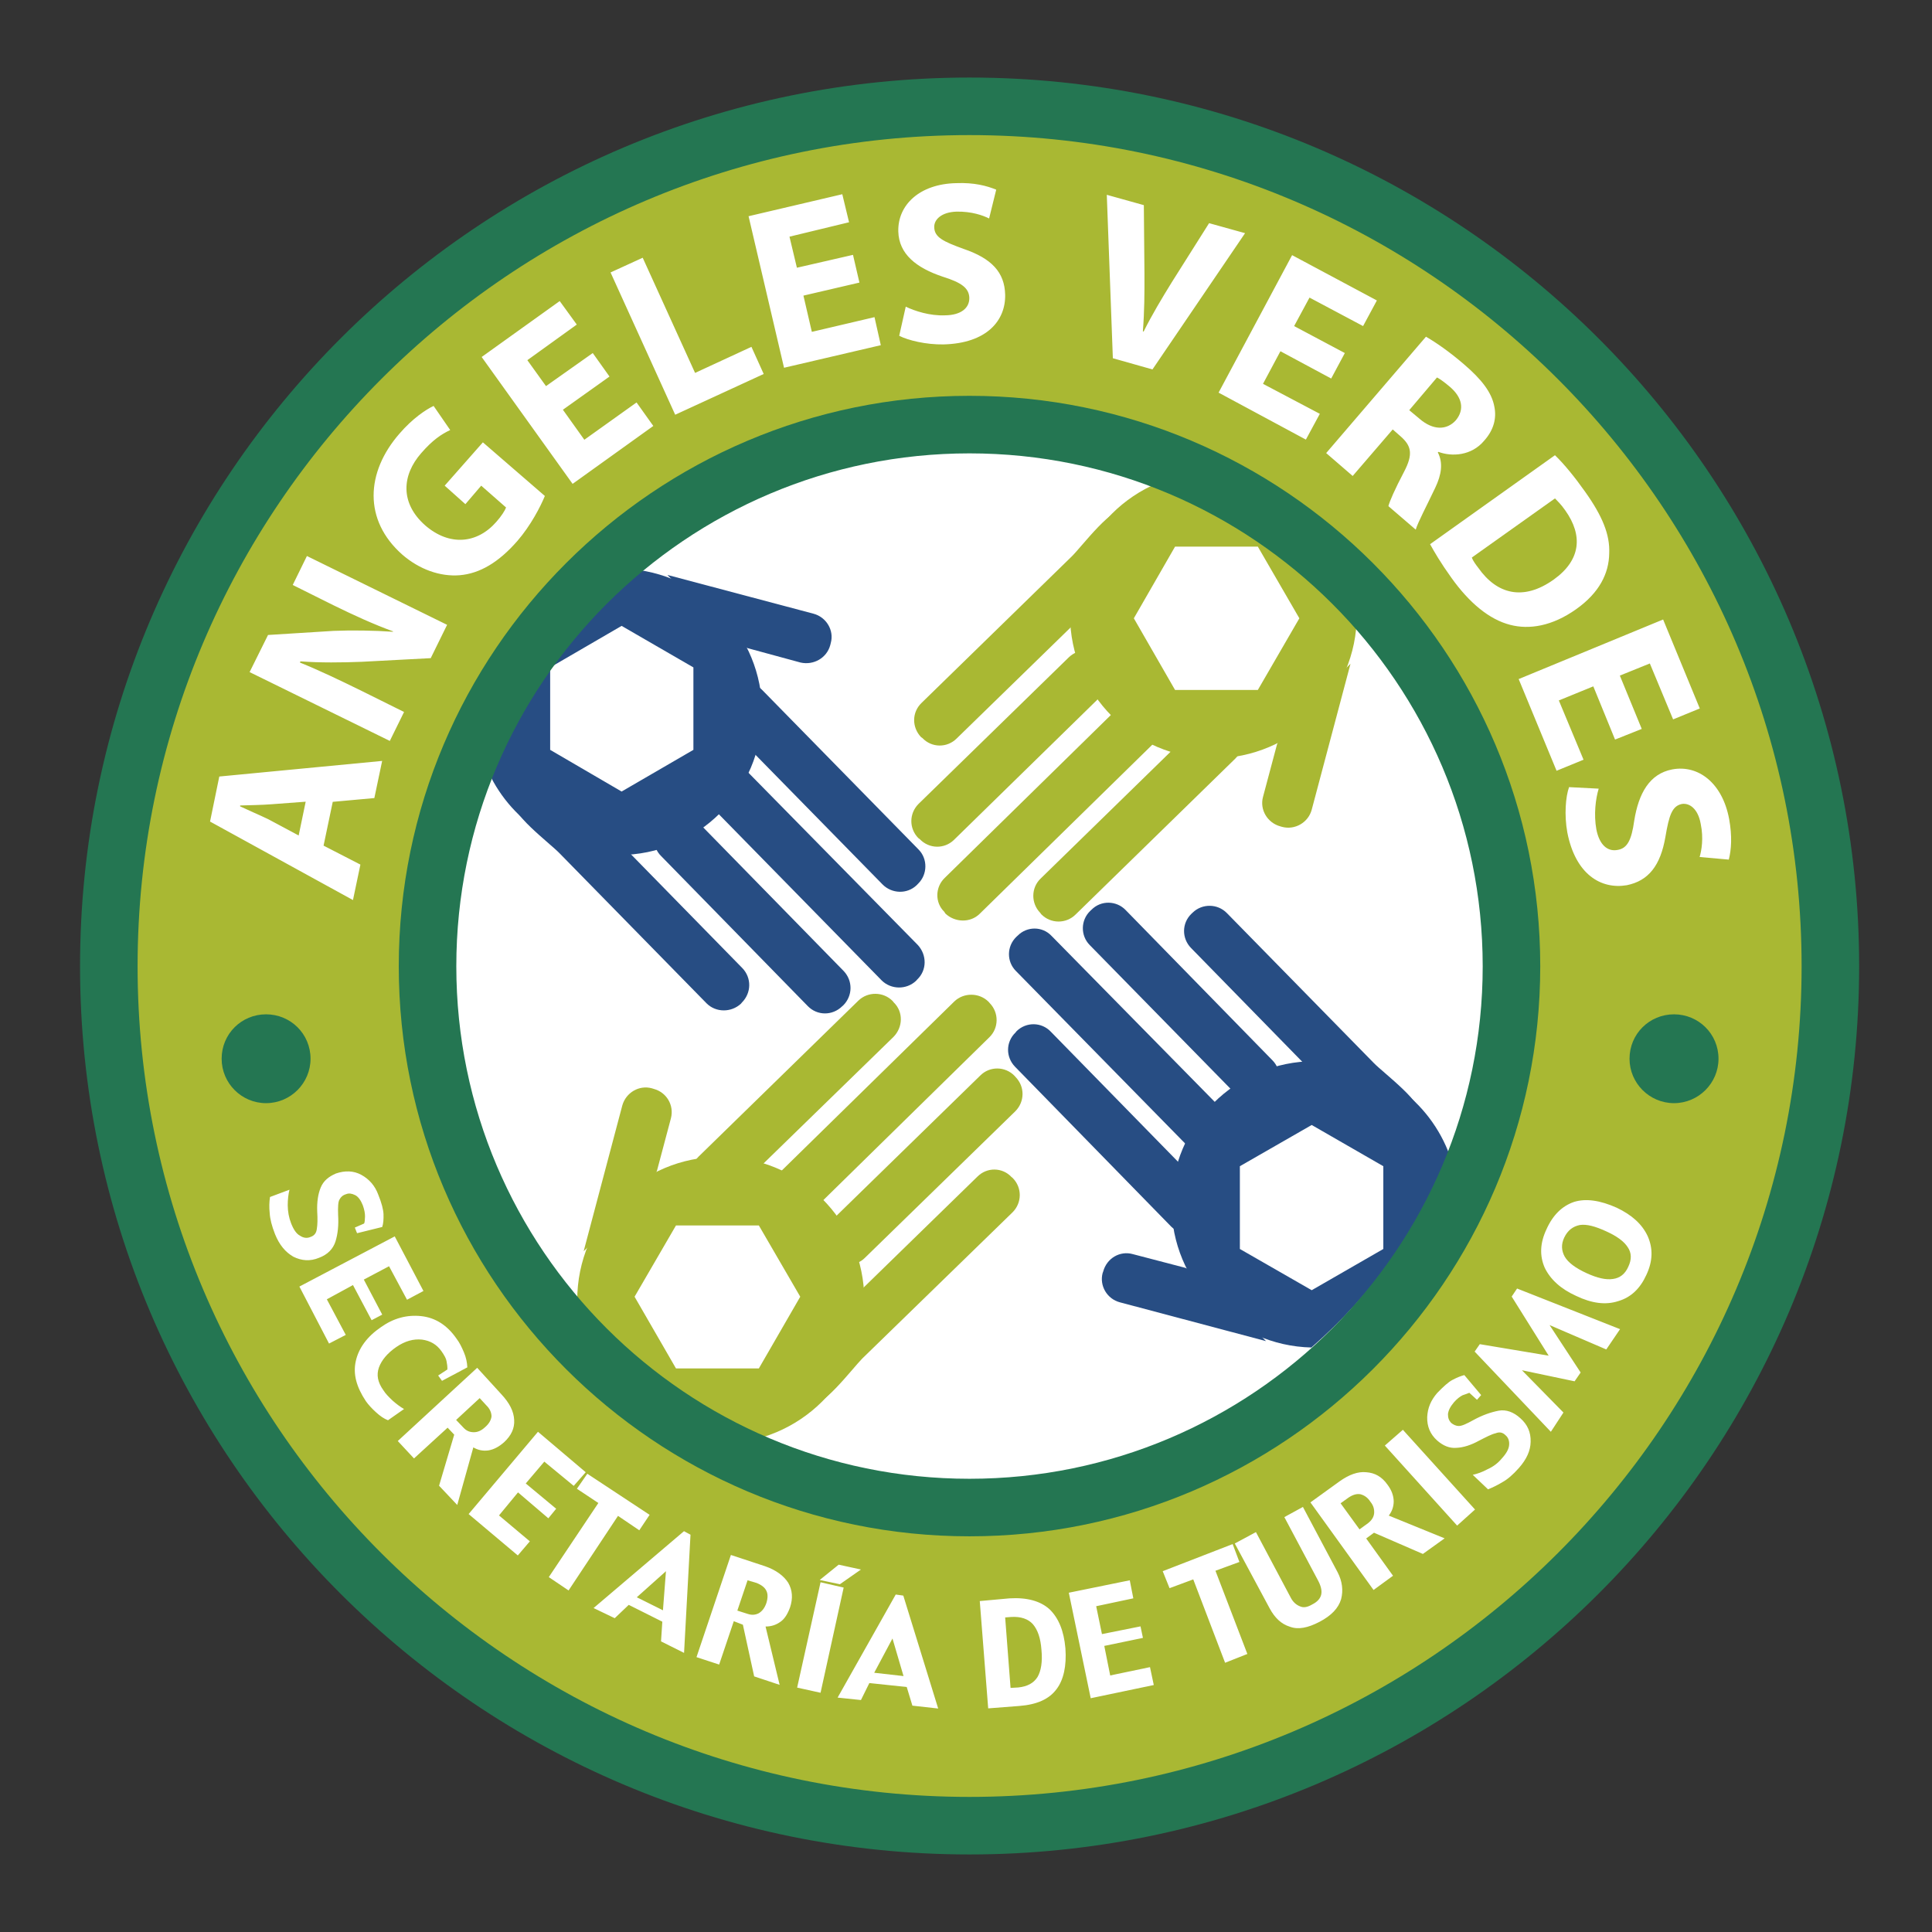 <?xml version="1.0" encoding="utf-8"?>
<!-- Generator: Adobe Illustrator 17.0.2, SVG Export Plug-In . SVG Version: 6.00 Build 0)  -->
<!DOCTYPE svg PUBLIC "-//W3C//DTD SVG 1.1//EN" "http://www.w3.org/Graphics/SVG/1.1/DTD/svg11.dtd">
<svg version="1.1" id="Capa_1" xmlns="http://www.w3.org/2000/svg" xmlns:xlink="http://www.w3.org/1999/xlink" x="0px" y="0px"
	 width="375px" height="375px" viewBox="-14.5 -14.5 375 375" style="enable-background:new -14.5 -14.5 375 375;"
	 xml:space="preserve">
<rect x="-14.5" y="-14.5" width="375" height="375" fill="#333333" stroke="none"/>
<g>
	<g>
		<path style="fill:#FFFFFF;" d="M330.888,171.998c0,88.057-71.475,159.396-159.6,159.396c-88.137,0-159.625-71.34-159.625-159.396
			c0-87.991,71.488-159.36,159.625-159.36C259.413,12.637,330.888,84.006,330.888,171.998z"/>
	</g>
	<g>
		<g>
			<path style="fill:#A9B833;" d="M158.996,180.09c1.835,1.79,1.808,4.764-0.075,6.677l-29.154,28.39
				c-1.898,1.822-4.84,1.797-6.648-0.031l-0.25-0.294c-1.84-1.882-3.648-2.998-1.781-4.828l31.037-30.296
				c1.84-1.766,4.795-1.739,6.605,0.058L158.996,180.09z"/>
		</g>
		<g>
			<path style="fill:#A9B833;" d="M112.407,196.857c2.488,0.676,3.959,3.174,3.326,5.678l-2.707,10.176
				c-0.649,2.477-14.239,15.657-14.239,15.657l7.503-28.304c0.706-2.5,3.266-4.004,5.738-3.324L112.407,196.857z"/>
		</g>
		<g>
			<path style="fill:#A9B833;" d="M177.632,180.234c1.762,1.822,1.762,4.794-0.09,6.592l-34.464,33.802l-8.136-5.678l35.789-35.068
				c1.838-1.766,4.838-1.738,6.65,0.06L177.632,180.234z"/>
		</g>
		<g>
			<path style="fill:#A9B833;" d="M182.632,194.561c1.824,1.881,1.781,4.795-0.076,6.651l-29.166,28.42
				c-1.811,1.824-4.779,1.792-6.637-0.058l-0.248-0.267c-1.809-1.855-1.795-4.827,0.088-6.592l29.17-28.447
				c1.838-1.856,4.838-1.825,6.664,0.057L182.632,194.561z"/>
		</g>
		<g>
			<path style="fill:#A9B833;" d="M182.071,214.157c1.855,1.882,1.795,4.822-0.029,6.646l-29.211,28.421
				c-1.84,1.855-8.342,10.447-10.107,8.622l3.223-8.883c-1.809-1.888-1.766-4.796,0.091-6.65l29.167-28.422
				c1.867-1.882,4.854-1.824,6.617,0.059L182.071,214.157z"/>
		</g>
		<g>
			<path style="fill:#A9B833;" d="M132.796,251.106h-16.092l-8.033-13.914l8.033-13.827h16.092l8.032,13.827L132.796,251.106z
				 M125.353,210.037c-15.385,0-27.814,12.446-27.814,27.831c0,15.359,12.43,27.805,27.814,27.805
				c15.414,0,27.904-12.445,27.904-27.805C153.257,222.483,140.767,210.037,125.353,210.037z"/>
		</g>
		<g>
			<path style="fill:#A9B833;" d="M187.399,162.672c-1.799-1.854-1.783-4.827,0.059-6.618l29.184-28.48
				c1.855-1.791,4.795-1.765,6.619,0.092l0.262,0.266c1.854,1.79,3.633,2.966,1.766,4.794l-31.008,30.272
				c-1.854,1.85-4.838,1.823-6.662-0.031L187.399,162.672z"/>
		</g>
		<g>
			<path style="fill:#A9B833;" d="M234.026,145.9c-2.516-0.675-4.047-3.233-3.381-5.705l2.705-10.148
				c0.676-2.531,14.281-15.71,14.281-15.71l-7.529,28.33c-0.662,2.474-3.252,4.004-5.77,3.324L234.026,145.9z"/>
		</g>
		<g>
			<path style="fill:#A9B833;" d="M168.774,162.466c-1.82-1.766-1.777-4.764,0.09-6.561l34.449-33.774l8.133,5.678l-35.799,35.067
				c-1.828,1.797-4.812,1.681-6.651-0.059L168.774,162.466z"/>
		</g>
		<g>
			<path style="fill:#A9B833;" d="M163.747,148.17c-1.826-1.856-1.812-4.796,0.059-6.651l29.166-28.448
				c1.883-1.797,4.842-1.764,6.664,0.059l0.264,0.267c1.795,1.882,1.736,4.821-0.059,6.591l-29.213,28.567
				c-1.854,1.765-4.779,1.732-6.604-0.181L163.747,148.17z"/>
		</g>
		<g>
			<path style="fill:#A9B833;" d="M164.276,128.574c-1.812-1.908-1.797-4.822,0.102-6.645l29.168-28.447
				c1.869-1.825,8.355-10.475,10.164-8.592l-3.295,8.852c1.795,1.888,1.795,4.885-0.029,6.65l-29.199,28.449
				c-1.855,1.855-4.854,1.822-6.648-0.086L164.276,128.574z"/>
		</g>
		<g>
			<path style="fill:#A9B833;" d="M213.579,91.597h16.064l8.061,13.914l-8.061,13.912h-16.064l-8.001-13.912L213.579,91.597z
				 M220.991,132.693c15.387,0,27.861-12.529,27.861-27.831c0-15.385-12.475-27.767-27.861-27.767
				c-15.369,0-27.797,12.382-27.797,27.767C193.194,120.164,205.622,132.693,220.991,132.693z"/>
		</g>
		<g>
			<path style="fill:#A9B833;" d="M32.11,141.843v0.176c1.677,0.792,3.824,1.706,5.473,2.499l5.887,3.152l1.363-6.561l-6.678,0.5
				C36.302,141.752,33.935,141.784,32.11,141.843z"/>
		</g>
		<g>
			<path style="fill:#A9B833;" d="M249.528,275.525c-0.721-0.117-1.471,0.116-2.266,0.648l-1.557,1.114l3.676,5.064l1.66-1.208
				c0.709-0.558,1.107-1.174,1.18-1.939c0.045-0.734-0.117-1.473-0.721-2.206C250.942,276.115,250.235,275.704,249.528,275.525z"/>
		</g>
		<g>
			<path style="fill:#A9B833;" d="M132.399,292.765l-1.797-0.531l-1.984,5.884l1.941,0.617c0.855,0.298,1.562,0.235,2.236-0.117
				c0.645-0.408,1.088-0.966,1.428-1.882c0.34-1.03,0.34-1.882,0.012-2.498C133.915,293.589,133.298,293.148,132.399,292.765z"/>
		</g>
		<g>
			<path style="fill:#A9B833;" d="M79.608,262.552c0.807-0.676,1.205-1.415,1.295-2.115c0-0.766-0.34-1.506-0.971-2.122l-1.326-1.44
				l-4.574,4.236l1.428,1.5c0.604,0.648,1.234,0.882,2.029,0.882C78.226,263.493,78.946,263.169,79.608,262.552z"/>
		</g>
		<g>
			<path style="fill:#A9B833;" d="M185.97,300.74c-0.896-0.999-2.338-1.504-4.191-1.388l-1.178,0.09l1.047,13.68l1.484-0.085
				c1.78-0.181,3.014-0.857,3.75-2.031c0.691-1.181,0.986-2.972,0.766-5.236C187.485,303.472,186.929,301.856,185.97,300.74z"/>
		</g>
		<g>
			<path style="fill:#A9B833;" d="M268.064,67.09c1.766-2.117,1.234-4.473-1.133-6.503c-1.293-1.09-2.043-1.585-2.514-1.823
				l-5.385,6.352l2.016,1.682C263.651,69.036,266.3,69.036,268.064,67.09z"/>
		</g>
		<g>
			<path style="fill:#A9B833;" d="M315.399,151.844c0.365-1.267,0.795-3.615,0.207-6.439c-0.516-2.913-2.164-4.093-3.664-3.854
				c-1.899,0.408-2.471,2.174-3.191,6.411c-0.957,5.529-3.268,8.502-7.488,9.356c-5,0.851-9.959-2.089-11.547-10.239
				c-0.619-3.412-0.326-6.976,0.34-8.798l5.75,0.297c-0.602,1.968-0.973,5.004-0.457,7.885c0.576,2.998,2.162,4.413,4.178,3.997
				c1.811-0.324,2.648-1.85,3.178-5.678c0.852-5.295,2.958-9.091,7.374-9.941c5.043-0.94,9.732,2.615,11.044,9.617
				c0.617,3.386,0.426,5.944-0.062,7.89L315.399,151.844z M305.058,232.957c-1.205,2.646-2.971,4.354-5.457,5.088
				c-2.438,0.796-5.135,0.44-8.146-1c-3.018-1.357-5.02-3.206-6.123-5.472c-1.016-2.322-0.926-4.795,0.34-7.474
				c1.241-2.766,3.032-4.503,5.309-5.295c2.311-0.735,5.109-0.325,8.326,1.115c2.898,1.383,4.9,3.147,6.002,5.504
				C306.382,227.836,306.306,230.308,305.058,232.957z M297.276,247.427l-11.004-4.731l6.031,9.208l-1.176,1.706l-10.223-2.147
				l8.06,8.209l-2.443,3.736l-14.795-15.566l1-1.44l13.369,2.233l-7.178-11.474l1.045-1.559l19.99,7.886L297.276,247.427z
				 M280.315,270.437c-1.146,1.297-2.207,2.205-3.176,2.737c-0.957,0.585-1.883,1.025-2.81,1.409l-2.969-2.822
				c0.82-0.177,1.791-0.501,2.822-1.059c1.119-0.5,2.043-1.182,2.793-2.089c0.871-0.941,1.383-1.824,1.445-2.623
				c0.075-0.791-0.164-1.466-0.691-1.908c-0.59-0.59-1.211-0.675-1.942-0.381c-0.78,0.174-1.782,0.705-3.163,1.408
				c-1.587,0.881-3.072,1.354-4.414,1.413c-1.322,0.117-2.572-0.382-3.75-1.413c-1.382-1.234-1.986-2.765-1.943-4.557
				c0.09-1.798,0.707-3.238,1.943-4.678c1.178-1.207,2.176-2.148,3.014-2.562c0.842-0.442,1.564-0.734,2.252-0.91l3.264,3.881
				l-0.809,0.915l-1.484-1.357c-0.281,0.091-0.723,0.299-1.309,0.474c-0.516,0.266-1.072,0.677-1.662,1.35
				c-0.748,0.883-1.09,1.589-1.176,2.297c-0.013,0.733,0.176,1.232,0.602,1.707c0.455,0.382,0.986,0.616,1.5,0.616
				c0.604,0,1.486-0.41,2.826-1.15c1.767-0.966,3.381-1.525,4.912-1.822c1.457-0.266,2.898,0.265,4.221,1.473
				c1.386,1.233,2.031,2.705,1.986,4.561C282.569,267.081,281.802,268.761,280.315,270.437z M268.328,281.617l-14.032-15.535
				l3.502-3.061l14.002,15.477L268.328,281.617z M261.679,287.12l-9.486-4.12l-1.516,1.114l5.207,7.237l-3.779,2.764l-12.252-17.001
				l5.662-4.088c1.809-1.292,3.563-1.941,5.178-1.766c1.662,0.117,3.014,0.852,4.115,2.414c0.826,1.085,1.18,2.174,1.209,3.205
				c0,1.058-0.322,1.972-0.957,2.797l10.842,4.413L261.679,287.12z M245.812,295.886c-0.518,1.766-1.899,3.205-4.197,4.412
				c-2.248,1.175-4.16,1.558-5.766,0.941c-1.633-0.5-2.912-1.707-3.912-3.561l-6.766-12.59l4.105-2.207l6.766,12.739
				c0.439,0.851,1.072,1.382,1.734,1.647c0.709,0.353,1.502,0.203,2.441-0.355c1.002-0.499,1.576-1.174,1.738-1.94
				c0.16-0.766-0.076-1.732-0.736-2.913l-6.428-12.089l3.604-1.973l6.721,12.653C246.042,292.415,246.247,294.206,245.812,295.886z
				 M223.29,308.242l-6.18-16.184l-4.602,1.706l-1.326-3.296l13.576-5.264l1.309,3.473l-4.648,1.706l6.193,16.151L223.29,308.242z
				 M197.206,315.126l-4.25-20.48l11.831-2.413l0.688,3.504l-7.207,1.529l1.119,5.412l7.484-1.499l0.471,2.234l-7.502,1.558
				l1.148,5.735l7.723-1.616l0.736,3.472L197.206,315.126z M190.578,313.356c-1.431,1.945-3.8,3.004-7.226,3.27l-6.045,0.468
				l-1.635-20.83l5.77-0.525c3.396-0.208,6.016,0.525,7.768,2.114c1.748,1.681,2.793,4.18,3.086,7.593
				C192.544,308.826,191.944,311.564,190.578,313.356z M173.673,283.44c-61.057,0-110.541-49.427-110.541-110.385
				c0-61.011,49.484-110.438,110.541-110.438c61.076,0,110.525,49.427,110.525,110.438
				C284.198,234.013,234.749,283.44,173.673,283.44z M162.595,316.566l-1.099-3.62l-7.255-0.766l-1.631,3.296l-4.529-0.473
				l11.279-20.005l1.471,0.207l6.77,21.919L162.595,316.566z M144.606,292.175l3.681-2.973l4.323,0.941L148.522,293L144.606,292.175
				z M140.224,313.063l4.545-20.447l4.486,1.032l-4.486,20.415L140.224,313.063z M138.856,297.47
				c-0.457,1.265-1.061,2.271-1.885,2.828c-0.867,0.617-1.791,0.909-2.879,0.909l2.735,11.324l-4.944-1.644l-2.189-10.031
				l-1.768-0.681l-2.838,8.416l-4.399-1.439l6.678-19.832l6.619,2.181c2.131,0.733,3.619,1.85,4.502,3.204
				C139.314,294.148,139.431,295.706,138.856,297.47z M118.276,306.327l-4.471-2.237l0.25-3.822l-6.516-3.265l-2.721,2.589
				l-4.104-1.972l17.549-14.919l1.264,0.682L118.276,306.327z M92.021,291.616l9.621-14.386l-4.162-2.764l2.017-2.913l12.091,7.973
				l-2.002,3.001l-4.131-2.798l-9.594,14.477L92.021,291.616z M88.343,284.674l-2.338,2.737l-9.545-8.032l13.461-15.972l9.266,7.853
				l-2.326,2.647l-5.709-4.705l-3.602,4.237l5.903,4.907l-1.519,1.855l-5.887-5.029l-3.691,4.471L88.343,284.674z M70.722,273.875
				l2.941-9.909l-1.281-1.355l-6.525,5.97l-3.148-3.381l15.413-14.211l4.707,5.152c1.56,1.674,2.396,3.29,2.472,4.97
				c0.104,1.616-0.574,3.03-1.928,4.296c-1.016,0.908-2.025,1.44-3.072,1.616c-1.061,0.149-2.045-0.059-2.926-0.59l-3.123,11.18
				L70.722,273.875z M58.472,259.612c-0.81-0.738-1.459-1.44-1.957-2.146c-1.84-2.772-2.518-5.27-1.957-7.774
				c0.559-2.525,2.193-4.764,4.912-6.612c2.396-1.706,5-2.413,7.768-2.123c2.75,0.294,5.06,1.74,6.898,4.413
				c0.529,0.676,0.971,1.591,1.401,2.59c0.438,1.032,0.628,1.999,0.671,2.945l-4.912,2.615l-0.75-1.031l1.795-1.175
				c0.012-0.499-0.043-1.031-0.162-1.589c-0.088-0.558-0.426-1.148-1-1.973c-0.912-1.292-2.176-2.03-3.766-2.234
				c-1.646-0.174-3.295,0.267-5,1.442c-1.707,1.18-2.84,2.53-3.367,3.971c-0.488,1.414-0.268,2.824,0.866,4.413
				c0.44,0.707,1.071,1.324,1.81,2.031c0.779,0.675,1.516,1.238,2.205,1.614l-3.117,2.181
				C60.044,260.877,59.267,260.345,58.472,259.612z M52.614,244.603l-3.248,1.681l-5.754-11.063l18.506-9.739l5.572,10.597
				l-3.188,1.7l-3.488-6.502l-4.898,2.589l3.574,6.801l-2.059,1.084l-3.619-6.821l-5.074,2.764L52.614,244.603z M38.878,225.04
				c-0.632-1.616-0.971-2.966-1.029-4.089c-0.121-1.089-0.092-2.146,0.059-3.115l3.779-1.413c-0.221,0.883-0.338,1.913-0.338,3.029
				c0.012,1.207,0.221,2.382,0.647,3.472c0.472,1.207,1.028,2.058,1.722,2.414c0.689,0.468,1.396,0.558,2.102,0.233
				c0.677-0.233,1.088-0.733,1.178-1.557c0.133-0.766,0.165-1.914,0.072-3.387c-0.072-1.909,0.191-3.44,0.678-4.62
				c0.529-1.291,1.516-2.116,2.957-2.732c1.736-0.591,3.412-0.564,4.928,0.26c1.561,0.856,2.664,2.148,3.28,3.828
				c0.661,1.616,1,2.941,1.028,3.828c0.029,0.967-0.028,1.791-0.25,2.466l-4.883,1.207l-0.439-1.089l1.809-0.793
				c0.133-0.266,0.146-0.766,0.174-1.383c0-0.589-0.115-1.265-0.426-2.148c-0.385-0.973-0.896-1.706-1.529-1.998
				c-0.619-0.298-1.176-0.384-1.691-0.175c-0.678,0.201-1.059,0.557-1.311,1.057c-0.264,0.409-0.32,1.441-0.264,3.025
				c0.119,1.945-0.057,3.652-0.516,5.12c-0.471,1.445-1.514,2.53-3.176,3.151c-1.752,0.733-3.414,0.585-5.002-0.207
				C40.912,228.542,39.731,227.161,38.878,225.04z M28.065,136.223l31.611-3.029l-1.515,7.209l-8.075,0.733l-1.781,8.501l7.15,3.679
				l-1.443,6.885L26.27,144.965L28.065,136.223z M37.524,108.749l12.738-0.797c3.633-0.145,7.809-0.086,11.518,0.175v-0.084
				c-3.721-1.355-7.473-3.062-11.605-5.088l-7.855-3.913l2.752-5.62l27.211,13.355l-3.18,6.469l-13.385,0.707
				c-3.762,0.149-8.102,0.207-11.912-0.086l-0.088,0.235c3.721,1.5,7.602,3.355,12.031,5.53l8.178,4.062l-2.764,5.618
				l-27.215-13.359L37.524,108.749z M63.028,69.678c2.561-2.973,5.135-4.678,6.635-5.387l3.223,4.68
				c-1.707,0.798-3.426,1.945-5.619,4.472c-3.752,4.269-4.164,9.681,0.766,14.035c4.721,4.088,10.089,3.556,13.796-0.676
				c1-1.12,1.677-2.206,1.899-2.796l-4.824-4.238l-3.074,3.59l-4.018-3.59l7.414-8.41l12.031,10.41
				c-0.854,2.09-2.766,5.768-5.342,8.74c-3.674,4.205-7.337,6.32-11.205,6.646c-3.781,0.298-7.797-1.117-11.123-3.999
				C55.999,86.448,56.515,77.153,63.028,69.678z M94.14,43.936l3.313,4.562l-9.595,6.91l3.619,5.035l9.078-6.417l3.248,4.561
				l-9.045,6.443l4.162,5.826l10.135-7.24l3.252,4.562l-15.665,11.24L78.989,54.791L94.14,43.936z M110.247,35.526l10.165,22.356
				l10.942-5.061l2.381,5.268L116.555,66l-12.547-27.618L110.247,35.526z M148.989,23.198l1.311,5.443l-11.561,2.797l1.439,6.028
				l10.889-2.499l1.248,5.381l-10.869,2.53l1.632,7.034l12.163-2.855l1.223,5.443l-18.783,4.381l-6.885-29.414L148.989,23.198z
				 M171.085,21.049c3.5-0.148,5.986,0.532,7.781,1.265l-1.383,5.594c-1.162-0.591-3.383-1.388-6.309-1.33
				c-2.972,0.091-4.385,1.563-4.34,3.005c0.027,1.973,1.748,2.796,5.721,4.236c5.412,1.85,7.941,4.529,8.045,8.883
				c0.104,5.062-3.615,9.443-11.971,9.65c-3.398,0.059-6.884-0.797-8.593-1.675l1.267-5.651c1.781,0.856,4.692,1.797,7.604,1.681
				c3.131-0.032,4.766-1.415,4.738-3.388c-0.061-1.913-1.516-2.971-5.18-4.119c-5.102-1.707-8.486-4.381-8.605-8.766
				C159.728,25.254,164.024,21.198,171.085,21.049z M207.519,25.318l0.119,13.265c0.014,3.855,0,7.326-0.307,11.238l0.145,0.033
				c1.662-3.329,3.576-6.503,5.486-9.598l7.223-11.44l6.984,1.942l-17.975,26.448l-7.689-2.174l-1.176-31.72L207.519,25.318z
				 M252.751,43.819l-2.678,4.972l-10.398-5.529l-2.986,5.529l9.842,5.236l-2.648,4.944l-9.855-5.295l-3.381,6.326l11.029,5.821
				l-2.705,5.003l-16.945-9.117l14.27-26.684L252.751,43.819z M269.653,56.206c3.41,2.914,5.397,5.472,5.897,8.21
				c0.473,2.265-0.119,4.556-1.971,6.618c-2.455,2.941-6.264,3.148-8.883,2.174l-0.117,0.092c1.059,2.057,0.721,4.321-0.516,6.91
				c-1.547,3.266-3.442,6.854-3.768,8.093l-5.307-4.562c0.221-0.909,1.248-3.265,3.027-6.646c1.811-3.445,1.443-5.062-0.676-6.917
				l-1.513-1.324l-7.77,9.033l-5.145-4.444l19.37-22.59C264.181,51.943,266.856,53.793,269.653,56.206z M293.173,80.95
				c3.369,4.732,4.826,8.352,4.676,11.913c-0.041,3.966-1.957,7.704-6.383,10.857c-4.707,3.349-9.179,4.023-12.857,3.057
				c-4.029-1.032-7.926-4.271-11.385-9.118c-2.074-2.887-3.338-5.062-4.146-6.534l24.239-17.267
				C289.097,75.563,291.218,78.178,293.173,80.95z M315.427,123.012l-5.178,2.121l-4.516-10.855l-5.821,2.355l4.251,10.351
				l-5.184,2.063l-4.219-10.326l-6.691,2.734l4.795,11.504l-5.236,2.147l-7.355-17.799l28.037-11.563L315.427,123.012z
				 M173.673,2.016c-94.61,0-171.291,76.487-171.291,171.039c0,94.441,76.682,171.044,171.291,171.044
				c94.643,0,171.291-76.603,171.291-171.044C344.964,78.503,268.315,2.016,173.673,2.016z"/>
		</g>
		<g>
			<polygon style="fill:#A9B833;" points="155.183,310.181 160.874,310.825 158.73,303.531 			"/>
		</g>
		<g>
			<polygon style="fill:#A9B833;" points="114.177,298.061 114.763,290.468 109.099,295.53 			"/>
		</g>
		<g>
			<path style="fill:#A9B833;" d="M297.22,224.481c-2.047-0.94-3.738-1.414-5.09-1.206c-1.311,0.267-2.328,1.005-3.018,2.444
				c-0.604,1.293-0.559,2.5,0.103,3.706c0.678,1.149,2.088,2.206,4.266,3.206c2.061,0.941,3.738,1.323,5.086,1.116
				c1.357-0.175,2.357-0.968,2.973-2.35c0.709-1.473,0.635-2.738-0.086-3.795C300.733,226.454,299.321,225.423,297.22,224.481z"/>
		</g>
		<g>
			<path style="fill:#A9B833;" d="M287.097,97.978c5.281-3.797,5.649-8.56,2.238-13.382c-0.853-1.238-1.632-1.945-2.017-2.355
				l-16.135,11.474c0.203,0.616,0.75,1.355,1.25,1.998C276.022,100.832,281.167,102.215,287.097,97.978z"/>
		</g>
		<g>
			<path style="fill:#274D83;" d="M182.823,185.645c1.867-1.823,4.854-1.791,6.648,0.116l28.49,29.129
				c1.838,1.825,1.797,4.828-0.014,6.65l-0.266,0.209c-1.895,1.881-3.043,3.614-4.838,1.85l-30.316-31.036
				c-1.838-1.884-1.824-4.822,0.088-6.652L182.823,185.645z"/>
		</g>
		<g>
			<path style="fill:#274D83;" d="M199.636,232.281c0.693-2.562,3.252-4.061,5.752-3.354l10.135,2.646
				c2.469,0.708,15.709,14.238,15.709,14.238l-28.344-7.528c-2.502-0.648-4.016-3.211-3.371-5.679L199.636,232.281z"/>
		</g>
		<g>
			<path style="fill:#274D83;" d="M183.026,167.112c1.812-1.85,4.812-1.85,6.592,0.059l33.789,34.365l-5.678,8.15l-35.039-35.715
				c-1.824-1.825-1.793-4.77,0.045-6.594L183.026,167.112z"/>
		</g>
		<g>
			<path style="fill:#274D83;" d="M197.354,162.083c1.855-1.882,4.855-1.79,6.633,0.059l28.51,29.182
				c1.795,1.829,1.779,4.77-0.076,6.566l-0.264,0.234c-1.836,1.849-4.809,1.849-6.604-0.06l-28.535-29.128
				c-1.811-1.824-1.781-4.822,0.088-6.619L197.354,162.083z"/>
		</g>
		<g>
			<path style="fill:#274D83;" d="M217.022,162.614c1.838-1.765,4.812-1.737,6.617,0.117l28.51,29.092
				c1.809,1.888,10.457,8.33,8.574,10.155l-8.896-3.238c-1.888,1.765-4.845,1.674-6.683-0.117l-28.475-29.129
				c-1.826-1.882-1.783-4.821,0.075-6.618L217.022,162.614z"/>
		</g>
		<g>
			<path style="fill:#274D83;" d="M163.421,157.319c-1.852,1.766-4.811,1.675-6.617-0.149l-28.523-29.096
				c-1.809-1.882-1.736-4.881,0.074-6.618l0.264-0.294c1.867-1.796,3.016-3.646,4.822-1.738l30.365,30.979
				c1.793,1.824,1.719,4.827-0.076,6.592L163.421,157.319z"/>
		</g>
		<g>
			<path style="fill:#274D83;" d="M146.653,110.716c-0.678,2.504-3.223,3.943-5.752,3.386l-10.166-2.764
				c-2.455-0.622-15.693-14.243-15.693-14.243l28.389,7.533c2.471,0.676,4.002,3.237,3.322,5.678L146.653,110.716z"/>
		</g>
		<g>
			<path style="fill:#274D83;" d="M163.304,175.878c-1.883,1.765-4.838,1.707-6.65-0.059l-33.785-34.477l5.678-8.118l35.111,35.711
				c1.779,1.945,1.764,4.885-0.119,6.677L163.304,175.878z"/>
		</g>
		<g>
			<path style="fill:#274D83;" d="M148.96,180.823c-1.881,1.851-4.85,1.851-6.689-0.059l-28.465-29.122
				c-1.822-1.797-1.777-4.797,0.062-6.62l0.232-0.239c1.883-1.85,4.871-1.791,6.664,0.059l28.49,29.13
				c1.812,1.907,1.766,4.82-0.088,6.676L148.96,180.823z"/>
		</g>
		<g>
			<path style="fill:#274D83;" d="M129.312,180.323c-1.887,1.733-4.84,1.733-6.649-0.057l-28.538-29.13
				c-1.811-1.908-10.396-8.325-8.559-10.118l8.867,3.207c1.914-1.823,4.885-1.792,6.68,0.09l28.449,29.065
				c1.865,1.914,1.793,4.854-0.061,6.71L129.312,180.323z"/>
		</g>
		<g>
			<path style="fill:#274D83;" d="M254.003,227.926l-13.9,8.002l-13.945-8.002v-16.065l13.945-8.002l13.9,8.002L254.003,227.926
				L254.003,227.926z M240.704,191.472c-15.387,0-27.816,12.445-27.816,27.805c0,15.119,12.109,27.416,27.154,27.772
				c11.604-10.122,20.844-22.77,26.889-37.161C263.078,199.122,252.778,191.472,240.704,191.472z"/>
		</g>
		<g>
			<path style="fill:#274D83;" d="M92.287,115.043l13.868-8.06l13.934,8.06v16.002l-13.934,8.092l-13.868-8.092V115.043z
				 M105.567,151.46c15.389,0,27.861-12.44,27.861-27.74c0-14.972-11.811-27.124-26.596-27.831
				c-11.738,10.505-21.046,23.743-26.873,38.687C84.196,144.518,94.081,151.46,105.567,151.46z"/>
		</g>
		<g>
			<path style="fill:#247652;" d="M173.673,283.698c-61.08,0-110.772-49.634-110.772-110.643
				C62.9,112,112.593,62.329,173.673,62.329c61.089,0,110.788,49.672,110.788,110.727
				C284.461,234.064,234.762,283.698,173.673,283.698z M173.673,73.499c-54.921,0-99.603,44.661-99.603,99.557
				c0,54.85,44.682,99.473,99.603,99.473c54.93,0,99.618-44.623,99.618-99.473C273.291,118.16,228.603,73.499,173.673,73.499z"/>
		</g>
		<g>
			<path style="fill:#247652;" d="M45.774,190.999c0,4.741-3.867,8.623-8.633,8.623c-4.768,0-8.621-3.882-8.621-8.623
				c0-4.822,3.853-8.619,8.621-8.619C41.907,182.38,45.774,186.177,45.774,190.999z"/>
		</g>
		<g>
			<path style="fill:#247652;" d="M173.673,345.448c-95.192,0-172.637-77.335-172.637-172.393
				C1.036,77.937,78.48,0.552,173.673,0.552c95.22,0,172.687,77.384,172.687,172.503
				C346.359,268.113,268.893,345.448,173.673,345.448z M173.673,11.722c-89.033,0-161.467,72.373-161.467,161.333
				c0,88.898,72.434,161.223,161.467,161.223c89.061,0,161.517-72.324,161.517-161.223
				C335.189,84.096,262.733,11.722,173.673,11.722z"/>
		</g>
		<g>
			<path style="fill:#247652;" d="M319.061,190.999c0,4.741-3.883,8.623-8.637,8.623c-4.763,0-8.633-3.882-8.633-8.623
				c0-4.822,3.87-8.619,8.633-8.619C315.179,182.38,319.061,186.177,319.061,190.999z"/>
		</g>
	</g>
</g>
</svg>
